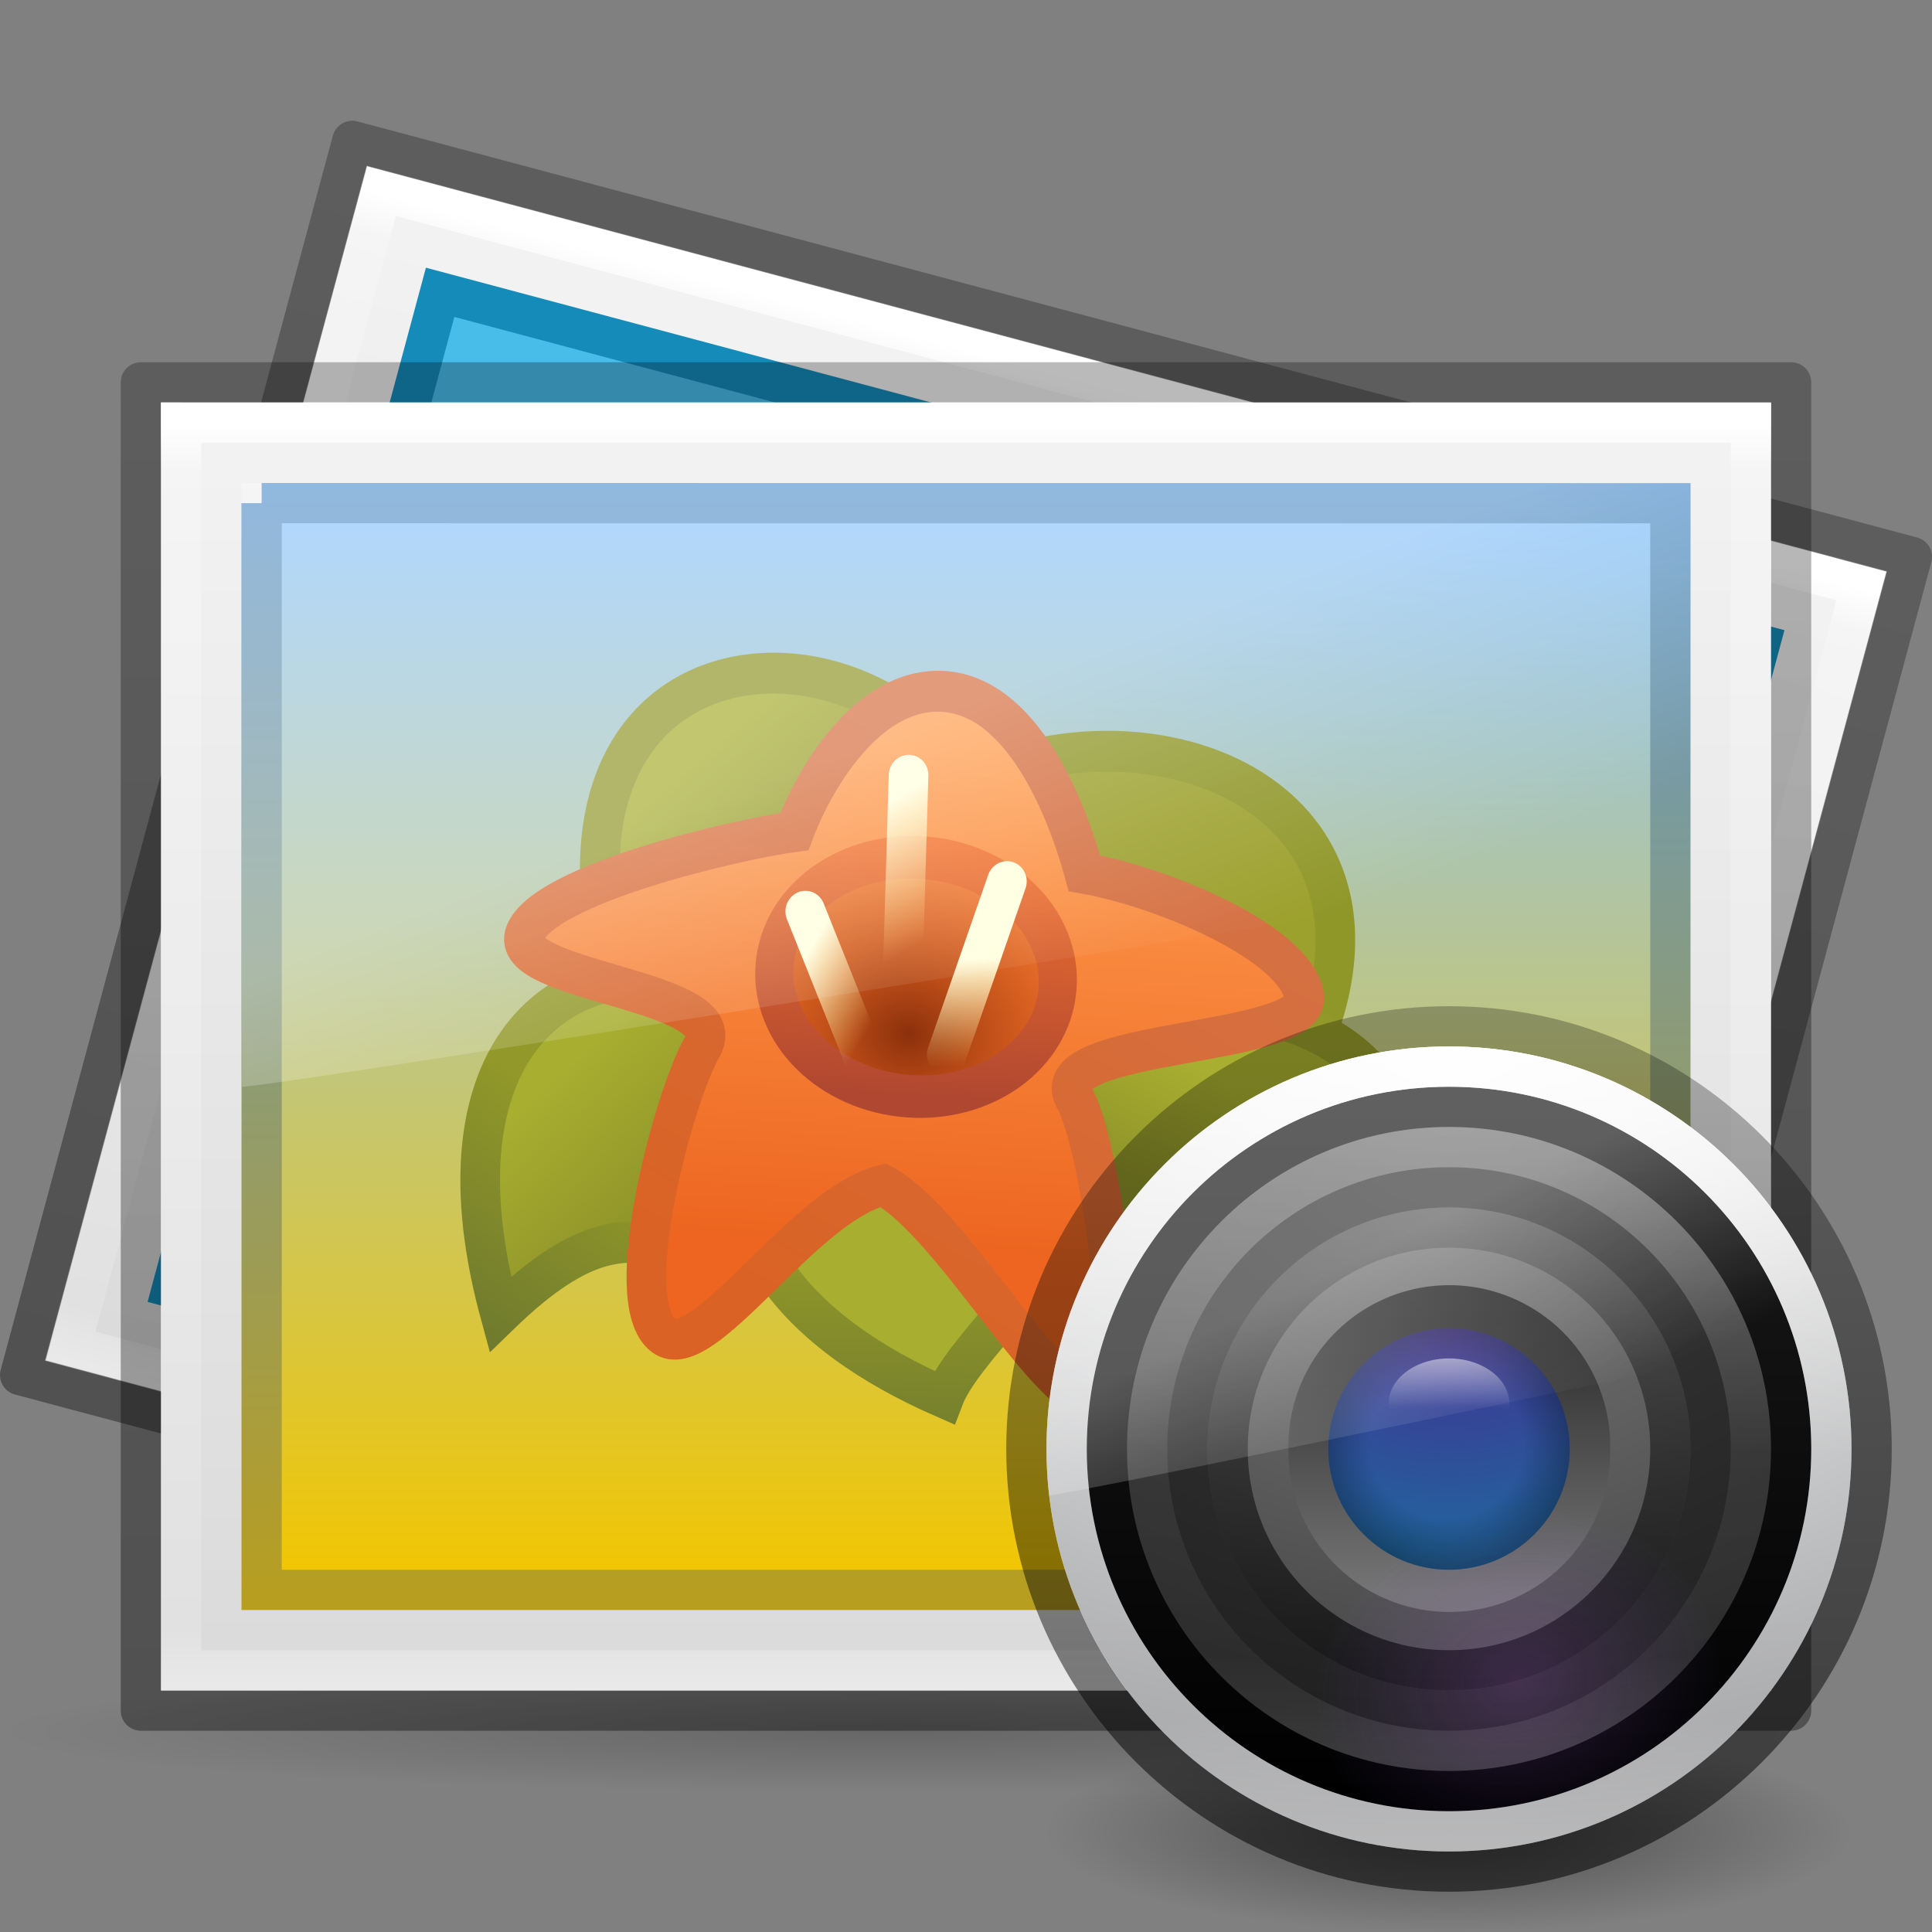 <?xml version="1.0" encoding="UTF-8" standalone="no"?>
<!-- Created with Inkscape (http://www.inkscape.org/) -->

<svg
   xmlns:dc="http://purl.org/dc/elements/1.1/"
   xmlns:cc="http://creativecommons.org/ns#"
   xmlns:rdf="http://www.w3.org/1999/02/22-rdf-syntax-ns#"
   xmlns:svg="http://www.w3.org/2000/svg"
   xmlns="http://www.w3.org/2000/svg"
   xmlns:xlink="http://www.w3.org/1999/xlink"
   xmlns:sodipodi="http://sodipodi.sourceforge.net/DTD/sodipodi-0.dtd"
   xmlns:inkscape="http://www.inkscape.org/namespaces/inkscape"
   version="1.1"
   width="48"
   height="48"
   id="svg4316"
   inkscape:version="0.48.3.1 r9886"
   sodipodi:docname="gthumb.svg">
  <rect width="100%" height="100%" fill="#808080" stroke="none"/>
  <sodipodi:namedview
     pagecolor="#ffffff"
     bordercolor="#666666"
     borderopacity="1"
     objecttolerance="10"
     gridtolerance="10"
     guidetolerance="10"
     inkscape:pageopacity="0"
     inkscape:pageshadow="2"
     inkscape:window-width="1920"
     inkscape:window-height="1152"
     id="namedview147"
     showgrid="false"
     inkscape:zoom="11.079285"
     inkscape:cx="50.834124"
     inkscape:cy="9.3587738"
     inkscape:window-x="0"
     inkscape:window-y="24"
     inkscape:window-maximized="1"
     inkscape:current-layer="svg4316" />
  <defs
     id="defs4318">
    <linearGradient
       id="linearGradient4219">
      <stop
         style="stop-color:#5d99d8;stop-opacity:1;"
         id="stop4221"
         offset="0" />
      <stop
         style="stop-color:#bc9e16;stop-opacity:1;"
         id="stop4223"
         offset="1" />
    </linearGradient>
    <linearGradient
       x1="71.204"
       y1="6.238"
       x2="71.204"
       y2="44.341"
       id="linearGradient3101"
       gradientUnits="userSpaceOnUse"
       gradientTransform="matrix(0.514,0,0,0.514,-24.836,-1.021)">
      <stop
         id="stop4013-8"
         style="stop-color:#ffffff;stop-opacity:1"
         offset="0" />
      <stop
         id="stop4015-11"
         style="stop-color:#ffffff;stop-opacity:0.235"
         offset="0.508" />
      <stop
         id="stop4017-4"
         style="stop-color:#ffffff;stop-opacity:0.157"
         offset="0.835" />
      <stop
         id="stop4019-3"
         style="stop-color:#ffffff;stop-opacity:0.392"
         offset="1" />
    </linearGradient>
    <linearGradient
       id="linearGradient5187-627">
      <stop
         id="stop5147"
         style="stop-color:#cc70ff;stop-opacity:1"
         offset="0" />
      <stop
         id="stop5149"
         style="stop-color:#9361ed;stop-opacity:0"
         offset="1" />
    </linearGradient>
    <linearGradient
       id="linearGradient8265-821-176-38-919-66-249-7-7-1-5-7-842">
      <stop
         id="stop5135"
         style="stop-color:#ffffff;stop-opacity:1"
         offset="0" />
      <stop
         id="stop5137"
         style="stop-color:#ffffff;stop-opacity:0"
         offset="1" />
    </linearGradient>
    <linearGradient
       id="linearGradient4174-396">
      <stop
         id="stop5101"
         style="stop-color:#000000;stop-opacity:0.736"
         offset="0" />
      <stop
         id="stop5103"
         style="stop-color:#000000;stop-opacity:0.096"
         offset="1" />
    </linearGradient>
    <linearGradient
       id="linearGradient3990-3-968">
      <stop
         id="stop5069"
         style="stop-color:#ffffff;stop-opacity:1"
         offset="0" />
      <stop
         id="stop5071"
         style="stop-color:#ffffff;stop-opacity:0"
         offset="1" />
    </linearGradient>
    <linearGradient
       id="linearGradient4278-757">
      <stop
         id="stop5107"
         style="stop-color:#000000;stop-opacity:0"
         offset="0" />
      <stop
         id="stop5109"
         style="stop-color:#000000;stop-opacity:0"
         offset="0.5" />
      <stop
         id="stop5111"
         style="stop-color:#000000;stop-opacity:1"
         offset="1" />
    </linearGradient>
    <linearGradient
       id="linearGradient2867-449-88-871-390-598-476-591-434-148-57-177-691-923">
      <stop
         id="stop5181"
         style="stop-color:#432f91;stop-opacity:1"
         offset="0" />
      <stop
         id="stop5183"
         style="stop-color:#1972a2;stop-opacity:1"
         offset="1" />
    </linearGradient>
    <linearGradient
       id="linearGradient3707-319-631-407-324-616-79">
      <stop
         id="stop5194"
         style="stop-color:#787878;stop-opacity:1"
         offset="0" />
      <stop
         id="stop5196"
         style="stop-color:#474747;stop-opacity:1"
         offset="1" />
    </linearGradient>
    <linearGradient
       x1="71.204"
       y1="6.238"
       x2="71.204"
       y2="44.341"
       id="linearGradient3101-4-766"
       gradientUnits="userSpaceOnUse"
       gradientTransform="matrix(0.514,0,0,0.514,-24.836,-1.021)">
      <stop
         id="stop5091"
         style="stop-color:#ffffff;stop-opacity:1"
         offset="0" />
      <stop
         id="stop5093"
         style="stop-color:#ffffff;stop-opacity:0.235"
         offset="0.508" />
      <stop
         id="stop5095"
         style="stop-color:#ffffff;stop-opacity:0.157"
         offset="0.835" />
      <stop
         id="stop5097"
         style="stop-color:#ffffff;stop-opacity:0.392"
         offset="1" />
    </linearGradient>
    <linearGradient
       id="linearGradient2867-449-88-871-390-598-476-591-434-148-57-177-641-289-620-227-114-444-680-744-921-551-3-685-166-313">
      <stop
         id="stop5075"
         style="stop-color:#3e3e3e;stop-opacity:1"
         offset="0" />
      <stop
         id="stop5077"
         style="stop-color:#343434;stop-opacity:1"
         offset="0.262" />
      <stop
         id="stop5079"
         style="stop-color:#272727;stop-opacity:1"
         offset="0.705" />
      <stop
         id="stop5081"
         style="stop-color:#1d1d1d;stop-opacity:1"
         offset="1" />
    </linearGradient>
    <linearGradient
       id="linearGradient4077-488-880-992">
      <stop
         id="stop5085"
         style="stop-color:#1b1b1b;stop-opacity:1"
         offset="0" />
      <stop
         id="stop5087"
         style="stop-color:#000000;stop-opacity:1"
         offset="1" />
    </linearGradient>
    <radialGradient
       cx="23.896"
       cy="3.99"
       r="20.397"
       id="radialGradient3093-718"
       gradientUnits="userSpaceOnUse"
       gradientTransform="matrix(0,1.232,-1.626,0,18.487,-28.722)">
      <stop
         id="stop5115"
         style="stop-color:#ffffff;stop-opacity:1"
         offset="0" />
      <stop
         id="stop5117"
         style="stop-color:#dddddd;stop-opacity:1"
         offset="0.262" />
      <stop
         id="stop5119"
         style="stop-color:#abacae;stop-opacity:1"
         offset="0.661" />
      <stop
         id="stop5121"
         style="stop-color:#89898b;stop-opacity:1"
         offset="1" />
    </radialGradient>
    <linearGradient
       id="linearGradient8265-821-176-38-919-66-249-7-7-1-5">
      <stop
         id="stop2687-1-9-6-7"
         style="stop-color:#ffffff;stop-opacity:1"
         offset="0" />
      <stop
         id="stop2689-5-4-4-2"
         style="stop-color:#ffffff;stop-opacity:0"
         offset="1" />
    </linearGradient>
    <linearGradient
       id="linearGradient4270-7-5">
      <stop
         id="stop4272-8-7"
         style="stop-color:#000000;stop-opacity:0.328"
         offset="0" />
      <stop
         id="stop4274-6-3"
         style="stop-color:#000000;stop-opacity:0.68"
         offset="1" />
    </linearGradient>
    <radialGradient
       cx="62.625"
       cy="4.625"
       r="10.625"
       id="radialGradient3109"
       gradientUnits="userSpaceOnUse"
       gradientTransform="matrix(1.129,0,0,0.282,-58.729,19.694)">
      <stop
         id="stop8840-3"
         style="stop-color:#000000;stop-opacity:1"
         offset="0" />
      <stop
         id="stop8842-5"
         style="stop-color:#000000;stop-opacity:0"
         offset="1" />
    </radialGradient>
    <linearGradient
       id="linearGradient3977-7">
      <stop
         id="stop3979-6"
         style="stop-color:#ffffff;stop-opacity:1"
         offset="0" />
      <stop
         id="stop3981-3"
         style="stop-color:#ffffff;stop-opacity:0.235"
         offset="0.036" />
      <stop
         id="stop3983-8"
         style="stop-color:#ffffff;stop-opacity:0.157"
         offset="0.951" />
      <stop
         id="stop3985-2"
         style="stop-color:#ffffff;stop-opacity:0.392"
         offset="1" />
    </linearGradient>
    <linearGradient
       id="linearGradient2867-449-88-871-390-598-476-591-434-148-57-177-8-3">
      <stop
         id="stop3750-1-0"
         style="stop-color:#ffcd7d;stop-opacity:1"
         offset="0" />
      <stop
         id="stop3752-3-7"
         style="stop-color:#fc8f36;stop-opacity:1"
         offset="0.262" />
      <stop
         id="stop3754-1-8"
         style="stop-color:#e23a0e;stop-opacity:1"
         offset="0.705" />
      <stop
         id="stop3756-1-6"
         style="stop-color:#ac441f;stop-opacity:1"
         offset="1" />
    </linearGradient>
    <linearGradient
       id="linearGradient4039">
      <stop
         id="stop4041"
         style="stop-color:#ba3d12;stop-opacity:1"
         offset="0" />
      <stop
         id="stop4043"
         style="stop-color:#db6737;stop-opacity:1"
         offset="1" />
    </linearGradient>
    <linearGradient
       id="linearGradient3600-9">
      <stop
         id="stop3602-0"
         style="stop-color:#f4f4f4;stop-opacity:1"
         offset="0" />
      <stop
         id="stop3604-9"
         style="stop-color:#dbdbdb;stop-opacity:1"
         offset="1" />
    </linearGradient>
    <linearGradient
       id="linearGradient4623-7">
      <stop
         id="stop4625-3"
         style="stop-color:#000000;stop-opacity:0.271"
         offset="0" />
      <stop
         id="stop4627-1"
         style="stop-color:#000000;stop-opacity:0.368"
         offset="1" />
    </linearGradient>
    <linearGradient
       id="linearGradient3977-7-9">
      <stop
         id="stop3979-6-2"
         style="stop-color:#ffffff;stop-opacity:1"
         offset="0" />
      <stop
         id="stop3981-3-2"
         style="stop-color:#ffffff;stop-opacity:0.235"
         offset="0.036" />
      <stop
         id="stop3983-8-7"
         style="stop-color:#ffffff;stop-opacity:0.157"
         offset="0.951" />
      <stop
         id="stop3985-2-7"
         style="stop-color:#ffffff;stop-opacity:0.392"
         offset="1" />
    </linearGradient>
    <linearGradient
       id="linearGradient3600-9-0">
      <stop
         id="stop3602-0-8"
         style="stop-color:#f4f4f4;stop-opacity:1"
         offset="0" />
      <stop
         id="stop3604-9-2"
         style="stop-color:#dbdbdb;stop-opacity:1"
         offset="1" />
    </linearGradient>
    <linearGradient
       id="linearGradient4623-7-8">
      <stop
         id="stop4625-3-6"
         style="stop-color:#000000;stop-opacity:0.271"
         offset="0" />
      <stop
         id="stop4627-1-9"
         style="stop-color:#000000;stop-opacity:0.368"
         offset="1" />
    </linearGradient>
    <linearGradient
       id="linearGradient5071-7-3">
      <stop
         id="stop5073-2-9"
         style="stop-color:#000000;stop-opacity:1"
         offset="0" />
      <stop
         id="stop5075-2-1"
         style="stop-color:#000000;stop-opacity:0"
         offset="1" />
    </linearGradient>
    <linearGradient
       inkscape:collect="always"
       xlink:href="#linearGradient3101"
       id="linearGradient3125"
       gradientUnits="userSpaceOnUse"
       gradientTransform="matrix(0.514,0,0,0.514,-0.836,22.979)"
       x1="71.204"
       y1="6.238"
       x2="71.204"
       y2="44.341" />
    <radialGradient
       inkscape:collect="always"
       xlink:href="#linearGradient5187-627"
       id="radialGradient3128"
       gradientUnits="userSpaceOnUse"
       gradientTransform="matrix(0.213,-0.052,0.043,0.178,15.259,37.687)"
       cx="95.087"
       cy="50.889"
       fx="95.087"
       fy="50.889"
       r="23.5" />
    <linearGradient
       inkscape:collect="always"
       xlink:href="#linearGradient8265-821-176-38-919-66-249-7-7-1-5-7-842"
       id="linearGradient3131"
       gradientUnits="userSpaceOnUse"
       gradientTransform="matrix(0.452,0,0,0.61,25.125,22.517)"
       x1="16.626"
       y1="15.298"
       x2="20.055"
       y2="24.628" />
    <linearGradient
       inkscape:collect="always"
       xlink:href="#linearGradient4174-396"
       id="linearGradient3134"
       gradientUnits="userSpaceOnUse"
       gradientTransform="matrix(0,-0.333,0.333,0,25.333,67.999)"
       x1="79"
       y1="32"
       x2="122.714"
       y2="32" />
    <linearGradient
       inkscape:collect="always"
       xlink:href="#linearGradient3990-3-968"
       id="linearGradient3137"
       gradientUnits="userSpaceOnUse"
       x1="68.313"
       y1="52.925"
       x2="68.313"
       y2="65.922"
       gradientTransform="matrix(0.131,0,0,0.098,27.214,28.538)" />
    <radialGradient
       inkscape:collect="always"
       xlink:href="#linearGradient4278-757"
       id="radialGradient3140"
       gradientUnits="userSpaceOnUse"
       gradientTransform="matrix(0.405,-6.0397591e-8,5.6748104e-8,0.381,-2.882,-0.451)"
       cx="95.838"
       cy="95.388"
       fx="95.838"
       fy="95.388"
       r="9.498" />
    <radialGradient
       inkscape:collect="always"
       xlink:href="#linearGradient2867-449-88-871-390-598-476-591-434-148-57-177-691-923"
       id="radialGradient3143"
       gradientUnits="userSpaceOnUse"
       gradientTransform="matrix(0,0.352,-0.465,0,37.854,24.364)"
       cx="23.896"
       cy="3.99"
       r="20.397" />
    <radialGradient
       inkscape:collect="always"
       xlink:href="#linearGradient3707-319-631-407-324-616-79"
       id="radialGradient3149"
       gradientUnits="userSpaceOnUse"
       gradientTransform="matrix(0,0.585,-0.773,0,39.069,15.666)"
       cx="24.78"
       cy="4.077"
       fx="24.78"
       fy="4.077"
       r="20.397" />
    <linearGradient
       inkscape:collect="always"
       xlink:href="#linearGradient3101-4-766"
       id="linearGradient3152"
       gradientUnits="userSpaceOnUse"
       gradientTransform="matrix(0.405,0,0,0.405,6.919,25.719)"
       x1="71.204"
       y1="6.238"
       x2="71.204"
       y2="44.341" />
    <radialGradient
       inkscape:collect="always"
       xlink:href="#linearGradient2867-449-88-871-390-598-476-591-434-148-57-177-641-289-620-227-114-444-680-744-921-551-3-685-166-313"
       id="radialGradient3155"
       gradientUnits="userSpaceOnUse"
       gradientTransform="matrix(0,0.849,-0.99,-2.4719546e-8,58.806,18.894)"
       cx="10.229"
       cy="22.955"
       fx="10.229"
       fy="22.955"
       r="20" />
    <linearGradient
       inkscape:collect="always"
       xlink:href="#linearGradient4077-488-880-992"
       id="linearGradient3157"
       gradientUnits="userSpaceOnUse"
       gradientTransform="matrix(0.378,0,0,0.378,-0.267,-0.267)"
       x1="83.59"
       y1="73.439"
       x2="83.59"
       y2="118.827" />
    <radialGradient
       inkscape:collect="always"
       xlink:href="#radialGradient3093-718"
       id="radialGradient3160"
       gradientUnits="userSpaceOnUse"
       gradientTransform="matrix(0,1.173,-1.549,0,42.179,-2.79)"
       cx="23.896"
       cy="3.99"
       r="20.397" />
    <linearGradient
       inkscape:collect="always"
       xlink:href="#linearGradient8265-821-176-38-919-66-249-7-7-1-5"
       id="linearGradient3163"
       gradientUnits="userSpaceOnUse"
       gradientTransform="matrix(0.782,0,0,0.813,5.206,7.354)"
       x1="16.626"
       y1="15.298"
       x2="20.055"
       y2="24.628" />
    <linearGradient
       inkscape:collect="always"
       xlink:href="#linearGradient4270-7-5"
       id="linearGradient3166"
       gradientUnits="userSpaceOnUse"
       gradientTransform="translate(19.745,0.3)"
       x1="19.759"
       y1="24.735"
       x2="19.759"
       y2="46.702" />
    <radialGradient
       inkscape:collect="always"
       xlink:href="#radialGradient3109"
       id="radialGradient3169"
       gradientUnits="userSpaceOnUse"
       gradientTransform="matrix(0.941,0,0,0.235,-22.941,44.412)"
       cx="62.625"
       cy="4.625"
       r="10.625" />
    <linearGradient
       inkscape:collect="always"
       xlink:href="#linearGradient3977-7"
       id="linearGradient3174"
       gradientUnits="userSpaceOnUse"
       gradientTransform="matrix(1.054,0,0,0.838,-1.297,5.892)"
       x1="24"
       y1="5.564"
       x2="24"
       y2="43" />
    <linearGradient
       inkscape:collect="always"
       xlink:href="#linearGradient4219"
       id="linearGradient3179"
       gradientUnits="userSpaceOnUse"
       gradientTransform="matrix(1,0,0,0.614,5.3026516e-5,12.195)"
       x1="10.198"
       y1="-2.201"
       x2="10.198"
       y2="47.351" />
    <linearGradient
       inkscape:collect="always"
       xlink:href="#linearGradient3600-9"
       id="linearGradient3182"
       gradientUnits="userSpaceOnUse"
       gradientTransform="matrix(1.143,0,0,0.695,-3.429,8.246)"
       x1="25.132"
       y1="0.985"
       x2="25.132"
       y2="47.013" />
    <linearGradient
       inkscape:collect="always"
       xlink:href="#linearGradient4623-7"
       id="linearGradient3185"
       gradientUnits="userSpaceOnUse"
       gradientTransform="matrix(0.997,5.6082336e-4,2.043022e-4,0.717,121.087,4.843)"
       x1="-76.835"
       y1="6.681"
       x2="-76.844"
       y2="52.888" />
    <linearGradient
       inkscape:collect="always"
       xlink:href="#linearGradient3977-7-9"
       id="linearGradient3188"
       gradientUnits="userSpaceOnUse"
       gradientTransform="matrix(0.994,0.265,-0.209,0.775,5.163,-0.968)"
       x1="24"
       y1="5.564"
       x2="24"
       y2="43" />
    <linearGradient
       inkscape:collect="always"
       xlink:href="#linearGradient3600-9-0"
       id="linearGradient3192"
       gradientUnits="userSpaceOnUse"
       gradientTransform="matrix(1.079,0.288,-0.174,0.645,2.543,0.63)"
       x1="25.132"
       y1="0.985"
       x2="25.132"
       y2="47.013" />
    <linearGradient
       inkscape:collect="always"
       xlink:href="#linearGradient4623-7-8"
       id="linearGradient3195"
       gradientUnits="userSpaceOnUse"
       gradientTransform="matrix(0.942,0.252,-0.179,0.666,121.044,28.818)"
       x1="-76.835"
       y1="6.681"
       x2="-76.844"
       y2="52.888" />
    <radialGradient
       inkscape:collect="always"
       xlink:href="#linearGradient5071-7-3"
       id="radialGradient3198"
       gradientUnits="userSpaceOnUse"
       gradientTransform="matrix(0.927,0,0,0.063,4.098,40.466)"
       cx="19.534"
       cy="40.43"
       fx="19.534"
       fy="40.43"
       r="23.93" />
    <linearGradient
       inkscape:collect="always"
       xlink:href="#linearGradient3087-408-4-672-8-5"
       id="linearGradient3146-2"
       gradientUnits="userSpaceOnUse"
       x1="-166.576"
       y1="49.332"
       x2="-166.576"
       y2="73.351"
       gradientTransform="matrix(0.337,0,0,0.328,40.739,10.59)" />
    <linearGradient
       x1="7.078"
       y1="3.082"
       x2="7.078"
       y2="45.369"
       id="linearGradient3087-408-4-672-8-5"
       gradientUnits="userSpaceOnUse"
       gradientTransform="matrix(0.221,0,0,0.221,6.693,6.693)">
      <stop
         id="stop5153-9-6"
         style="stop-color:#232323;stop-opacity:1"
         offset="0" />
      <stop
         id="stop5155-8-8"
         style="stop-color:#747474;stop-opacity:1"
         offset="1" />
    </linearGradient>
    <linearGradient
       inkscape:collect="always"
       xlink:href="#linearGradient2760-892-392"
       id="linearGradient3289"
       gradientUnits="userSpaceOnUse"
       gradientTransform="matrix(1.077,0,0,0.946,61.349,-9.713)"
       x1="28.312"
       y1="26"
       x2="18.655"
       y2="9.5" />
    <linearGradient
       id="linearGradient2760-892-392">
      <stop
         offset="0"
         id="stop7666"
         style="stop-color:#ffffff;stop-opacity:1;" />
      <stop
         offset="1"
         id="stop7668"
         style="stop-color:#ffffff;stop-opacity:0.424" />
    </linearGradient>
    <linearGradient
       inkscape:collect="always"
       xlink:href="#linearGradient2862-191-249"
       id="linearGradient7985"
       gradientUnits="userSpaceOnUse"
       gradientTransform="matrix(0.889,-0.007,-0.008,0.951,2.314,-9.588)"
       x1="11.75"
       y1="23.25"
       x2="14.5"
       y2="26" />
    <linearGradient
       inkscape:collect="always"
       id="linearGradient2862-191-249">
      <stop
         offset="0"
         id="stop7588"
         style="stop-color:#a8ae30;stop-opacity:1" />
      <stop
         offset="1"
         id="stop7590"
         style="stop-color:#8f9429;stop-opacity:1" />
    </linearGradient>
    <linearGradient
       inkscape:collect="always"
       xlink:href="#linearGradient2862-537-737"
       id="linearGradient7987"
       gradientUnits="userSpaceOnUse"
       gradientTransform="matrix(1.047,-0.02,-0.021,0.962,-3.389,-2.845)"
       x1="27.812"
       y1="22.657"
       x2="26.7"
       y2="25.157" />
    <linearGradient
       inkscape:collect="always"
       id="linearGradient2862-537-737">
      <stop
         offset="0"
         id="stop7594"
         style="stop-color:#a8ae30;stop-opacity:1" />
      <stop
         offset="1"
         id="stop7596"
         style="stop-color:#8f9429;stop-opacity:1" />
    </linearGradient>
    <linearGradient
       inkscape:collect="always"
       xlink:href="#linearGradient2874-528-315"
       id="linearGradient7989"
       gradientUnits="userSpaceOnUse"
       gradientTransform="matrix(1.047,-0.02,-0.021,0.962,-3.389,-2.845)"
       x1="29.062"
       y1="29"
       x2="28.463"
       y2="23.782" />
    <linearGradient
       inkscape:collect="always"
       id="linearGradient2874-528-315">
      <stop
         offset="0"
         id="stop7600"
         style="stop-color:#6c782e;stop-opacity:1;" />
      <stop
         offset="1"
         id="stop7602"
         style="stop-color:#929829;stop-opacity:1" />
    </linearGradient>
    <linearGradient
       inkscape:collect="always"
       xlink:href="#linearGradient2862-897-722"
       id="linearGradient7991"
       gradientUnits="userSpaceOnUse"
       gradientTransform="matrix(0.867,0.007,0.008,0.998,0.386,-4.081)"
       x1="11.75"
       y1="23.25"
       x2="14.5"
       y2="26" />
    <linearGradient
       inkscape:collect="always"
       id="linearGradient2862-897-722">
      <stop
         offset="0"
         id="stop7606"
         style="stop-color:#a8ae30;stop-opacity:1" />
      <stop
         offset="1"
         id="stop7608"
         style="stop-color:#8f9429;stop-opacity:1" />
    </linearGradient>
    <linearGradient
       inkscape:collect="always"
       xlink:href="#linearGradient2874-878-807"
       id="linearGradient7993"
       gradientUnits="userSpaceOnUse"
       gradientTransform="matrix(0.97,0.008,0.008,0.998,-1.623,-4.098)"
       x1="10.062"
       y1="29.5"
       x2="12.656"
       y2="24.75" />
    <linearGradient
       inkscape:collect="always"
       id="linearGradient2874-878-807">
      <stop
         offset="0"
         id="stop7612"
         style="stop-color:#6c782e;stop-opacity:1;" />
      <stop
         offset="1"
         id="stop7614"
         style="stop-color:#929829;stop-opacity:1" />
    </linearGradient>
    <linearGradient
       inkscape:collect="always"
       xlink:href="#linearGradient2874-499-677"
       id="linearGradient7995"
       gradientUnits="userSpaceOnUse"
       gradientTransform="translate(-2,-4)"
       x1="20.384"
       y1="31.625"
       x2="19.884"
       y2="26.438" />
    <linearGradient
       inkscape:collect="always"
       id="linearGradient2874-499-677">
      <stop
         offset="0"
         id="stop7618"
         style="stop-color:#6c782e;stop-opacity:1;" />
      <stop
         offset="1"
         id="stop7620"
         style="stop-color:#929829;stop-opacity:1" />
    </linearGradient>
    <linearGradient
       inkscape:collect="always"
       xlink:href="#linearGradient2855-649-911"
       id="linearGradient7997"
       gradientUnits="userSpaceOnUse"
       gradientTransform="matrix(1.123,0.009,0.011,1.236,0.289,-4.715)"
       x1="16.917"
       y1="25.211"
       x2="16.374"
       y2="16.541" />
    <linearGradient
       inkscape:collect="always"
       id="linearGradient2855-649-911">
      <stop
         offset="0"
         id="stop7624"
         style="stop-color:#ed6520;stop-opacity:1" />
      <stop
         offset="1"
         id="stop7626"
         style="stop-color:#ff9e50;stop-opacity:1" />
    </linearGradient>
    <linearGradient
       inkscape:collect="always"
       xlink:href="#linearGradient2849-135-305"
       id="linearGradient7999"
       gradientUnits="userSpaceOnUse"
       gradientTransform="matrix(1.123,0.009,0.011,1.236,0.289,-4.715)"
       x1="10.257"
       y1="24.583"
       x2="13.592"
       y2="15.521" />
    <linearGradient
       inkscape:collect="always"
       id="linearGradient2849-135-305">
      <stop
         offset="0"
         id="stop7630"
         style="stop-color:#da6224;stop-opacity:1" />
      <stop
         offset="1"
         id="stop7632"
         style="stop-color:#d57042;stop-opacity:1" />
    </linearGradient>
    <radialGradient
       inkscape:collect="always"
       xlink:href="#linearGradient2891-388-107"
       id="radialGradient8001"
       gradientUnits="userSpaceOnUse"
       gradientTransform="matrix(1.813,-7.680244e-7,1.042223e-6,1.396,-15.45,-9.15)"
       cx="19"
       cy="22.472"
       fx="19"
       fy="22.472"
       r="2" />
    <linearGradient
       inkscape:collect="always"
       id="linearGradient2891-388-107">
      <stop
         offset="0"
         id="stop7636"
         style="stop-color:#8a300c;stop-opacity:1;" />
      <stop
         offset="1"
         id="stop7638"
         style="stop-color:#ec510c;stop-opacity:0" />
    </linearGradient>
    <linearGradient
       inkscape:collect="always"
       xlink:href="#linearGradient2885-866-809"
       id="linearGradient8003"
       gradientUnits="userSpaceOnUse"
       x1="18.369"
       y1="23.025"
       x2="18.154"
       y2="19.235" />
    <linearGradient
       inkscape:collect="always"
       id="linearGradient2885-866-809">
      <stop
         offset="0"
         id="stop7642"
         style="stop-color:#b04730;stop-opacity:1" />
      <stop
         offset="1"
         id="stop7644"
         style="stop-color:#ff7b2f;stop-opacity:1" />
    </linearGradient>
    <linearGradient
       inkscape:collect="always"
       xlink:href="#linearGradient2911-613-519"
       id="linearGradient8005"
       gradientUnits="userSpaceOnUse"
       gradientTransform="matrix(0.833,0,0,1.121,3.056,-2.099)"
       x1="21"
       y1="20"
       x2="21.25"
       y2="22" />
    <linearGradient
       id="linearGradient2911-613-519">
      <stop
         offset="0"
         id="stop7648"
         style="stop-color:#ffffe0;stop-opacity:1;" />
      <stop
         offset="1"
         id="stop7650"
         style="stop-color:#ffe588;stop-opacity:0;" />
    </linearGradient>
    <linearGradient
       inkscape:collect="always"
       xlink:href="#linearGradient2911-198-956"
       id="linearGradient8007"
       gradientUnits="userSpaceOnUse"
       gradientTransform="matrix(0.859,0,0,1.114,2.471,-2.224)"
       x1="17"
       y1="21"
       x2="18.892"
       y2="22.07" />
    <linearGradient
       id="linearGradient2911-198-956">
      <stop
         offset="0"
         id="stop7654"
         style="stop-color:#ffffe0;stop-opacity:1;" />
      <stop
         offset="1"
         id="stop7656"
         style="stop-color:#ffe588;stop-opacity:0;" />
    </linearGradient>
    <linearGradient
       inkscape:collect="always"
       xlink:href="#linearGradient2911-977-39"
       id="linearGradient8009"
       gradientUnits="userSpaceOnUse"
       gradientTransform="matrix(0.833,0,0,1.058,2.939,-1.346)"
       x1="18"
       y1="18"
       x2="19.488"
       y2="20.631" />
    <linearGradient
       id="linearGradient2911-977-39">
      <stop
         offset="0"
         id="stop7660"
         style="stop-color:#ffffe0;stop-opacity:1;" />
      <stop
         offset="1"
         id="stop7662"
         style="stop-color:#ffe588;stop-opacity:0;" />
    </linearGradient>
    <linearGradient
       inkscape:collect="always"
       xlink:href="#linearGradient2782-839-396"
       id="linearGradient3304"
       gradientUnits="userSpaceOnUse"
       gradientTransform="matrix(0.945,0,0,0.845,14.249,2.346)"
       x1="20"
       y1="13.577"
       x2="17.27"
       y2="32.699" />
    <linearGradient
       inkscape:collect="always"
       id="linearGradient2782-839-396">
      <stop
         offset="0"
         id="stop7582"
         style="stop-color:#8dc5ff;stop-opacity:1" />
      <stop
         offset="1"
         id="stop7584"
         style="stop-color:#f2c600;stop-opacity:1" />
    </linearGradient>
    <linearGradient
       y2="32.699"
       x2="17.27"
       y1="13.577"
       x1="20"
       gradientTransform="matrix(0.945,0,0,0.845,63.866,-7.246)"
       gradientUnits="userSpaceOnUse"
       id="linearGradient3395"
       xlink:href="#linearGradient2782-839-396"
       inkscape:collect="always" />
    <linearGradient
       inkscape:collect="always"
       xlink:href="#linearGradient2855-649-911"
       id="linearGradient4051"
       x1="22.38"
       y1="16.537"
       x2="23.772"
       y2="39.012"
       gradientUnits="userSpaceOnUse" />
    <linearGradient
       inkscape:collect="always"
       xlink:href="#linearGradient2782-839-396"
       id="linearGradient4217"
       x1="24.774"
       y1="12.551"
       x2="24.774"
       y2="39.381"
       gradientUnits="userSpaceOnUse" />
  </defs>
  <path
     inkscape:connector-curvature="0"
     style="opacity:0.2;color:#000000;fill:url(#radialGradient3198);fill-opacity:1;fill-rule:nonzero;stroke:none;stroke-width:1;marker:none;visibility:visible;display:inline;overflow:visible;enable-background:accumulate"
     id="path5050"
     d="M 44.39,43 A 22.183,1.5 0 0 1 0.023,43 22.183,1.5 0 1 1 44.39,43 z" />
  <path
     inkscape:connector-curvature="0"
     style="color:#000000;fill:none;stroke:url(#linearGradient3195);stroke-width:1;stroke-linecap:butt;stroke-linejoin:round;stroke-miterlimit:4;stroke-opacity:1;stroke-dasharray:none;stroke-dashoffset:0;marker:none;visibility:visible;display:inline;overflow:visible;enable-background:accumulate"
     id="rect6741-1-2-0-1"
     d="M 39.247,44.5 0.5,34.163 8.753,3.5 47.5,13.836 z" />
  <path
     inkscape:connector-curvature="0"
     style="fill:url(#linearGradient3192);fill-opacity:1;stroke:none;display:inline"
     id="path4160-9-7"
     d="M 9.116,4.127 C 17.768,6.435 46.87,14.2 46.87,14.2 l -7.986,29.672 c 0,0 -25.169,-6.714 -37.754,-10.072 C 3.792,23.91 6.454,14.018 9.116,4.127 z" />
  <path
     inkscape:connector-curvature="0"
     style="color:#000000;fill:#49bdea;fill-opacity:1;fill-rule:nonzero;stroke:#158bb9;stroke-width:1;stroke-linecap:butt;stroke-linejoin:miter;stroke-miterlimit:4;stroke-opacity:1;stroke-dasharray:none;stroke-dashoffset:0;marker:none;visibility:visible;display:inline;overflow:visible;enable-background:accumulate"
     id="path4160-62-5"
     d="m 10.935,7.262 c 7.513,2.004 32.786,8.748 32.786,8.748 l -6.655,24.727 c 0,0 -21.857,-5.831 -32.786,-8.746 C 6.498,23.748 8.716,15.505 10.935,7.262 z" />
  <path
     inkscape:connector-curvature="0"
     style="fill:none;stroke:url(#linearGradient3188);stroke-width:1;stroke-linecap:round;stroke-linejoin:miter;stroke-miterlimit:4;stroke-opacity:1;stroke-dasharray:none;stroke-dashoffset:0"
     id="rect6741-1-2-3"
     d="M 38.52,43.246 1.76,33.439 9.48,4.754 46.24,14.561 z" />
  <path
     inkscape:connector-curvature="0"
     style="color:#000000;fill:none;stroke:url(#linearGradient3185);stroke-width:1;stroke-linecap:butt;stroke-linejoin:round;stroke-miterlimit:4;stroke-opacity:1;stroke-dasharray:none;stroke-dashoffset:0;marker:none;visibility:visible;display:inline;overflow:visible;enable-background:accumulate"
     id="rect6741-1-2-0"
     d="m 44.5,42.5 -41,0 0,-33 41,0 z" />
  <path
     inkscape:connector-curvature="0"
     style="fill:url(#linearGradient3182);fill-opacity:1;stroke:none;display:inline"
     id="path4160-9"
     d="m 4,10 c 9.166,0 40,0.002 40,0.002 L 44,42 C 44,42 17.333,42 4,42 4,31.333 4,20.667 4,10 z" />
  <path
     inkscape:connector-curvature="0"
     style="color:#000000;fill:url(#linearGradient4217);fill-opacity:1;fill-rule:nonzero;stroke:url(#linearGradient3179);stroke-width:1;stroke-linecap:butt;stroke-linejoin:miter;stroke-miterlimit:4;stroke-opacity:1;stroke-dasharray:none;stroke-dashoffset:0;marker:none;visibility:visible;display:inline;overflow:visible;enable-background:accumulate"
     id="path4160-62"
     d="m 6.5,12.5 c 8.02,0 35,0.002 35,0.002 l 4.1e-5,26.998 c 0,0 -23.333,0 -35,0 0,-9 0,-18 0,-27 z" />
  <path
     inkscape:connector-curvature="0"
     style="fill:none;stroke:url(#linearGradient3174);stroke-width:1;stroke-linecap:round;stroke-linejoin:miter;stroke-miterlimit:4;stroke-opacity:1;stroke-dasharray:none;stroke-dashoffset:0"
     id="rect6741-1-2"
     d="m 43.5,41.5 -39,0 0,-31 39,0 z" />
  <g
     style="display:inline"
     id="g6638"
     transform="matrix(1.133,0.143,-0.149,1.17,5.16,2.101)">
    <path
       inkscape:connector-curvature="0"
       sodipodi:nodetypes="ccc"
       style="fill:url(#linearGradient7985);fill-opacity:1;fill-rule:evenodd;stroke:#909729;stroke-width:0.862px;stroke-linecap:butt;stroke-linejoin:miter;stroke-opacity:1"
       id="path6640"
       d="M 19.458,14.622 C 17.615,8.601 7.673,9.604 11.389,17.932 c 3.342,-3.739 3.785,-0.028 8.069,-3.31 z" />
    <path
       inkscape:connector-curvature="0"
       sodipodi:nodetypes="ccc"
       style="fill:#9ca02c;fill-opacity:1;fill-rule:evenodd;stroke:#909729;stroke-width:0.862px;stroke-linecap:butt;stroke-linejoin:miter;stroke-opacity:1"
       id="path6642"
       d="m 15.681,15.736 c 2.38,-6.535 14.711,-5.583 9.97,3.471 -4.094,-3.998 -4.7,0.02 -9.97,-3.471 z" />
    <path
       inkscape:connector-curvature="0"
       sodipodi:nodetypes="ccc"
       style="fill:url(#linearGradient7987);fill-opacity:1;fill-rule:evenodd;stroke:url(#linearGradient7989);stroke-width:0.862px;stroke-linecap:butt;stroke-linejoin:miter;stroke-opacity:1"
       id="path6644"
       d="m 19.128,20.782 c 2.228,-6.294 13.2,-5.536 8.827,3.202 -3.582,-3.781 -4.188,0.078 -8.827,-3.202 z" />
    <path
       inkscape:connector-curvature="0"
       sodipodi:nodetypes="ccc"
       style="fill:url(#linearGradient7991);fill-opacity:1;fill-rule:evenodd;stroke:url(#linearGradient7993);stroke-width:0.862px;stroke-linecap:butt;stroke-linejoin:miter;stroke-opacity:1"
       id="path6646"
       d="M 17.5,21.584 C 15.603,15.24 5.932,16.135 9.693,24.929 12.887,21.06 13.381,24.959 17.5,21.584 z" />
    <path
       inkscape:connector-curvature="0"
       sodipodi:nodetypes="ccs"
       style="fill:#a8ae30;fill-opacity:1;fill-rule:evenodd;stroke:url(#linearGradient7995);stroke-width:0.862px;stroke-linecap:butt;stroke-linejoin:miter;stroke-opacity:1"
       id="path6648"
       d="m 18,18.5 c 8,0 2,5 1.5,7 -7,-2 -5.463,-7 -1.5,-7 z" />
    <g
       transform="translate(-2,-4)"
       id="g6650">
      <path
         inkscape:connector-curvature="0"
         sodipodi:nodetypes="ccssscscssc"
         style="fill:url(#linearGradient7997);fill-opacity:1;fill-rule:nonzero;stroke:url(#linearGradient7999);stroke-width:0.862;stroke-linecap:round;stroke-linejoin:miter;stroke-miterlimit:4;stroke-opacity:1"
         d="m 24.899,29.084 c -0.809,0.675 -3.603,-3.233 -5.293,-3.865 -1.68,0.604 -3.38,4.239 -4.329,3.722 -1.085,-0.592 -0.415,-5.102 0.038,-6.124 0.583,-1.317 -4.422,-0.83 -4.133,-1.92 0.286,-1.076 4.265,-2.505 5.533,-2.833 0.314,-1.276 1.283,-3.34 2.968,-3.325 1.685,0.014 2.908,2.263 3.405,3.432 1.76,0.086 4.729,0.899 5.08,1.979 0.347,1.066 -5.589,1.57 -4.675,2.747 0.667,0.859 1.989,5.503 1.406,6.189 z"
         id="path6652" />
      <path
         sodipodi:rx="2"
         sodipodi:ry="1.5"
         style="fill:url(#radialGradient8001);fill-opacity:1;fill-rule:nonzero;stroke:url(#linearGradient8003);stroke-width:0.535;stroke-linecap:round;stroke-linejoin:miter;stroke-miterlimit:4;stroke-opacity:1;stroke-dasharray:none"
         sodipodi:type="arc"
         d="m 21,21.5 c 0,0.828 -0.895,1.5 -2,1.5 -1.105,0 -2,-0.672 -2,-1.5 0,-0.828 0.895,-1.5 2,-1.5 1.105,0 2,0.672 2,1.5 z"
         transform="matrix(1.544,-0.007,-0.008,1.678,-9.424,-15.163)"
         sodipodi:cy="21.5"
         sodipodi:cx="19"
         id="path6654" />
      <path
         inkscape:connector-curvature="0"
         sodipodi:nodetypes="cc"
         style="fill:none;stroke:url(#linearGradient8005);stroke-width:0.862px;stroke-linecap:round;stroke-linejoin:miter;stroke-opacity:1"
         d="m 20.615,22.323 0.823,-3.774"
         id="path6656" />
      <path
         inkscape:connector-curvature="0"
         sodipodi:nodetypes="cc"
         style="fill:none;stroke:url(#linearGradient8007);stroke-width:0.862px;stroke-linecap:round;stroke-linejoin:miter;stroke-opacity:1"
         d="M 18.924,22.76 17.169,19.701"
         id="path6658" />
      <path
         inkscape:connector-curvature="0"
         sodipodi:nodetypes="cc"
         style="fill:none;stroke:url(#linearGradient8009);stroke-width:0.862px;stroke-linecap:round;stroke-linejoin:miter;stroke-opacity:1"
         d="M 19.542,21.722 19.024,16.587"
         id="path6660" />
    </g>
  </g>
  <path
     inkscape:connector-curvature="0"
     style="opacity:0.3;fill:url(#linearGradient3163);fill-opacity:1;fill-rule:evenodd;stroke:none"
     id="path3333-5-1"
     d="M 6,12 6.012,27 C 7.047,26.985 41.214,21.471 42,21.205 L 42,12 z" />
  <path
     inkscape:connector-curvature="0"
     style="opacity:0.4;fill:url(#radialGradient3169);fill-rule:evenodd"
     id="path8836"
     d="M 46,45.5 C 46,46.881 41.523,48 36,48 30.477,48 26,46.881 26,45.5 26,44.119 30.477,43 36,43 c 5.523,0 10,1.119 10,2.5 z" />
  <path
     inkscape:connector-curvature="0"
     style="opacity:0.8;color:#000000;fill:url(#linearGradient3166);fill-opacity:1;stroke:none;stroke-width:1;marker:none;visibility:visible;display:inline;overflow:visible;enable-background:accumulate"
     id="path4681"
     d="m 36,24.999 c -6.075,0 -11,4.925 -11,11 0,6.075 4.925,11 11,11 6.075,0 11,-4.925 11,-11 0,-6.075 -4.925,-11 -11,-11 z m 0,1 c 5.523,0 10,4.477 10,10 0,5.523 -4.477,10 -10,10 -5.523,0 -10,-4.477 -10,-10 0,-5.523 4.477,-10 10,-10 z" />
  <path
     inkscape:connector-curvature="0"
     style="fill:url(#radialGradient3160);stroke:none"
     id="path2555-36-9"
     d="m 36,25.999 c -5.518,0 -10,4.483 -10,10 0,5.518 4.483,10 10,10 5.518,0 10,-4.483 10,-10 0,-5.518 -4.483,-10 -10,-10 z" />
  <path
     inkscape:connector-curvature="0"
     style="color:#000000;fill:url(#radialGradient3155);fill-opacity:1;fill-rule:nonzero;stroke:url(#linearGradient3157);stroke-width:1;stroke-opacity:1;marker:none;visibility:visible;display:inline;overflow:visible;enable-background:accumulate"
     id="path2555-36-4-3"
     d="m 36,27.499 c -4.69,0 -8.5,3.81 -8.5,8.5 0,4.69 3.81,8.5 8.5,8.5 4.69,0 8.5,-3.81 8.5,-8.5 0,-4.69 -3.81,-8.5 -8.5,-8.5 z" />
  <path
     inkscape:connector-curvature="0"
     style="opacity:0.3;color:#000000;fill:none;stroke:url(#linearGradient3152);stroke-width:1;stroke-linecap:round;stroke-linejoin:round;stroke-miterlimit:4;stroke-dasharray:none;stroke-dashoffset:0;enable-background:accumulate"
     id="path8655-6-38"
     d="m 43.5,35.999 c 0,4.142 -3.358,7.5 -7.5,7.5 -4.142,0 -7.5,-3.358 -7.5,-7.5 0,-4.142 3.358,-7.5 7.5,-7.5 4.142,0 7.5,3.358 7.5,7.5 z" />
  <path
     inkscape:connector-curvature="0"
     style="fill:url(#radialGradient3149);fill-opacity:1;stroke:none"
     id="path2555-36-5"
     d="M 36,29.999 C 32.689,29.999 30,32.689 30,35.999 c 0,3.311 2.69,6 6,6 3.311,0 6,-2.69 6,-6 0,-3.311 -2.69,-6 -6,-6 z" />
  <path
     sodipodi:type="arc"
     style="color:#000000;fill:url(#linearGradient3146-2);fill-opacity:1;fill-rule:nonzero;stroke:none;stroke-width:2.136;marker:none;visibility:visible;display:inline;overflow:visible;enable-background:accumulate"
     id="path3200"
     sodipodi:cx="-15.582734"
     sodipodi:cy="30.94964"
     sodipodi:rx="4.3597121"
     sodipodi:ry="4.1870503"
     d="m -11.223,30.95 a 4.36,4.187 0 1 1 -8.719,0 4.36,4.187 0 1 1 8.719,0 z"
     transform="matrix(0.917,0,0,0.955,50.297,6.432)" />
  <path
     inkscape:connector-curvature="0"
     style="fill:url(#radialGradient3143);fill-opacity:1;stroke:none"
     id="path2555-3-4"
     d="M 36,33 C 34.345,33 33,34.345 33,36 c 0,1.655 1.345,3 3,3 C 37.655,39 39,37.655 39,36 39,34.345 37.655,33 36,33 z" />
  <path
     inkscape:connector-curvature="0"
     style="opacity:0.5;fill:url(#radialGradient3140);fill-opacity:1;stroke:none"
     id="path2555-3-3"
     d="m 36,33 c -1.655,0 -3,1.345 -3,3 0,1.655 1.345,3 3,3 1.655,0 3,-1.345 3,-3 0,-1.655 -1.345,-3 -3,-3 z" />
  <path
     inkscape:connector-curvature="0"
     style="opacity:0.5;color:#000000;fill:url(#linearGradient3137);fill-opacity:1;stroke:none;stroke-width:1;marker:none;visibility:visible;display:inline;overflow:visible;enable-background:accumulate"
     id="path3220-7"
     d="m 37.5,34.875 a 1.5,1.125 0 0 1 -3,0 1.5,1.125 0 1 1 3,0 z" />
  <path
     inkscape:connector-curvature="0"
     style="opacity:0.9;color:#000000;fill:none;stroke:url(#linearGradient3134);stroke-width:1;stroke-linecap:round;stroke-linejoin:round;stroke-miterlimit:4;stroke-opacity:1;stroke-dasharray:none;stroke-dashoffset:0;enable-background:accumulate"
     id="path8655-6-38-7"
     d="m 36,30.499 c 3.038,0 5.5,2.463 5.5,5.5 0,3.038 -2.463,5.5 -5.5,5.5 -3.038,0 -5.5,-2.462 -5.5,-5.5 0,-3.037 2.462,-5.5 5.5,-5.5 z" />
  <path
     inkscape:connector-curvature="0"
     style="opacity:0.3;fill:url(#linearGradient3131);fill-opacity:1;fill-rule:evenodd;stroke:none"
     id="path3333-5-1-4"
     d="m 36,25.999 c -5.518,0 -10,4.483 -10,10 0,0.392 0.023,0.781 0.067,1.161 2.23,-0.382 16.074,-3.265 19.509,-4.051 -1.243,-4.11 -5.064,-7.109 -9.576,-7.109 z" />
  <path
     inkscape:connector-curvature="0"
     style="opacity:0.2;color:#000000;fill:url(#radialGradient3128);fill-opacity:1;fill-rule:nonzero;stroke:none;stroke-width:1;marker:none;visibility:visible;display:inline;overflow:visible;enable-background:accumulate"
     id="path2555-36-4-9"
     d="m 33.671,27.308 c -4.796,1.285 -7.648,6.225 -6.363,11.021 1.285,4.796 6.225,7.648 11.021,6.363 4.796,-1.285 7.648,-6.225 6.363,-11.021 -1.285,-4.796 -6.225,-7.648 -11.021,-6.363 z" />
  <path
     inkscape:connector-curvature="0"
     style="opacity:0.8;color:#000000;fill:none;stroke:url(#linearGradient3125);stroke-width:1;stroke-linecap:round;stroke-linejoin:round;stroke-miterlimit:4;stroke-dasharray:none;stroke-dashoffset:0;enable-background:accumulate"
     id="path8655-6"
     d="m 45.5,36 c 0,5.247 -4.254,9.5 -9.5,9.5 -5.247,0 -9.5,-4.254 -9.5,-9.5 0,-5.247 4.253,-9.5 9.5,-9.5 5.246,0 9.5,4.253 9.5,9.5 z" />
</svg>
